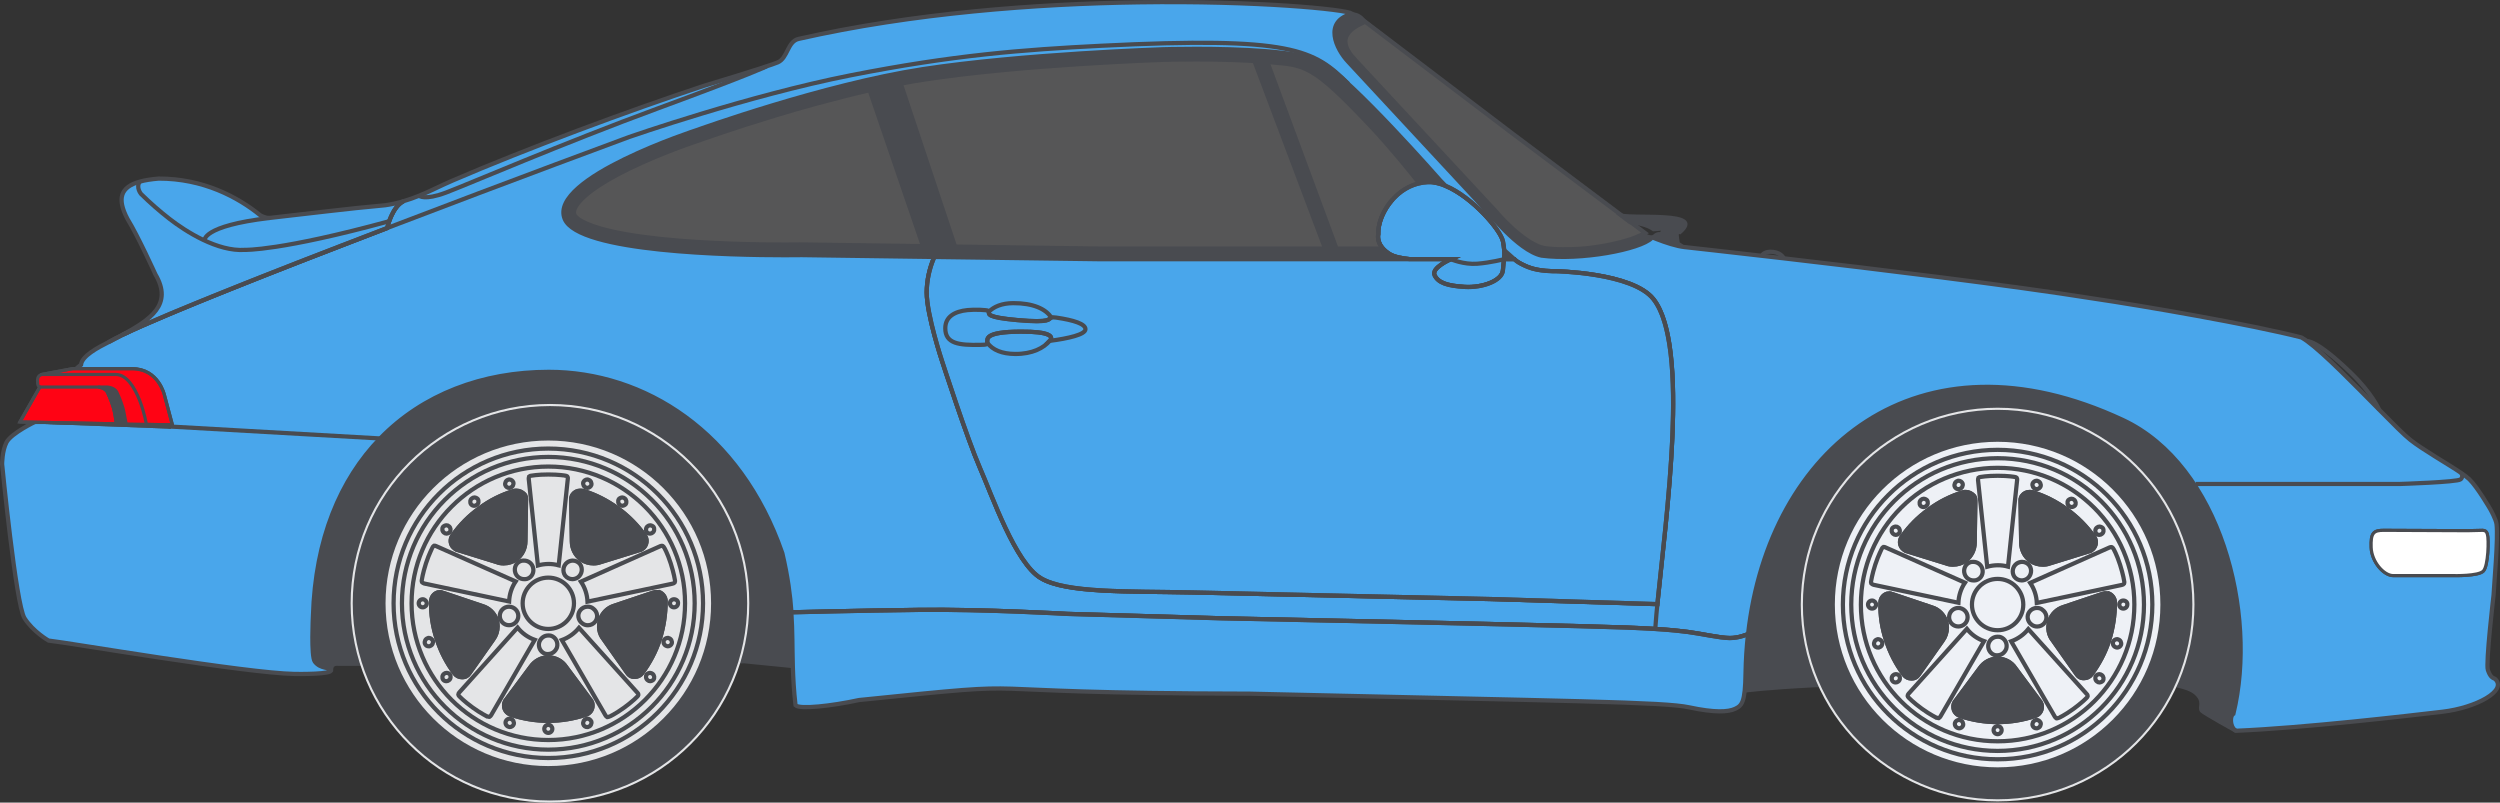 <?xml version="1.0" encoding="utf-8"?>
<!-- Generator: Adobe Illustrator 24.3.0, SVG Export Plug-In . SVG Version: 6.00 Build 0)  -->
<svg version="1.1" id="Layer_1" xmlns="http://www.w3.org/2000/svg" xmlns:xlink="http://www.w3.org/1999/xlink" x="0px" y="0px"
	 viewBox="0 0 4724.5 1516.8" style="enable-background:new 0 0 4724.5 1516.8;" xml:space="preserve">
<rect x="0" y="0" width="4724.5" height="1516.8" fill="#333333" stroke="none"/>
<style type="text/css">
	.st0{opacity:0.2;fill:#E4E5E7;}
	.st1{fill:#494B50;stroke:#494B50;stroke-width:4;stroke-miterlimit:10;}
	.st2{fill:#49A6EB;stroke:#494B50;stroke-width:8;stroke-miterlimit:10;}
	.st3{fill:#FF0314;stroke:#494B50;stroke-width:8;stroke-miterlimit:10;}
	.st4{fill:none;stroke:#494B50;stroke-width:8;stroke-miterlimit:10;}
	.st5{fill:#494B50;stroke:#E4E5E7;stroke-width:4;stroke-miterlimit:10;}
	.st6{fill:#E4E5E7;stroke:#494B50;stroke-width:8;stroke-miterlimit:10;}
	.st7{fill:#EEF1F6;stroke:#494B50;stroke-width:8;stroke-miterlimit:10;}
	.st8{fill:#FFFFFF;stroke:#494B50;stroke-width:4;stroke-miterlimit:10;}
	.st9{fill:#FF0314;stroke:#494B50;stroke-width:6;stroke-miterlimit:10;}
	.st10{fill:#494B50;stroke:#494B50;stroke-width:6;stroke-miterlimit:10;}
	.st11{fill:none;stroke:#494B50;stroke-width:2;stroke-miterlimit:10;}
	.st12{fill:none;stroke:#494B50;stroke-width:6;stroke-linejoin:round;stroke-miterlimit:10;}
</style>
<g id="Layer_2_1_">
	<g id="Color">
		<g id="Body">
			<path id="Glass" class="st0" d="M4715.2,1283c-5.3-2.1-9.2-4.2-13.6-16.7s10.7-141.4,10.7-141.4c1-20.5,8.9-106.5,5.7-134.1
				c-1-9.4-11.7-28.2-11.7-28.2s-24-41.5-39.7-56.9c-15.7-15.4-83.5-51.6-111.7-74.6c-30.2-23.1-163.2-170.5-205.8-193.3
				c-95.4-24.4-297.2-59.4-395-73.8c-244.9-39.2-747-94.3-771.1-97c-1.6-1.5-18-3.4-32.3-8c-14.8-4.7-27.4-11.9-28.4-10.5
				c-2.2-0.9-4.4-1.9-6.3-2.7l-0.4,0.4v0.2l-0.2-0.1l-8.4-4.6l-26.1-20.1c-0.4,0-23.4-17.3-22.1-16.9L2572.7,31.6l-0.2-0.1l-1-0.8
				c-8.7-6.3-15.4-4.9-15.4-4.9c-14.9-8.4-181.6-24.6-404.6-21.3c-192.2,2.8-426.5,20.1-642.4,69.1c-21.3,4.8-20.5,36.2-39.3,44.3
				C1451,126,1330,162.3,1330,162.3c-143.4,47.4-336.6,119.4-475.3,179.2c-41,17.7-73.2,38.2-126.8,46.4
				c-73.2,6.5-146.1,16-218.6,24c-8.1,0.5-17.5-5-17.5-5c-42.2-34.4-108.2-69.6-192-69.4c-65.7,5.4-84.9,27-59,76.2
				c20.1,32.6,52.7,104.6,52.7,104.6c35.9,60.8-14.7,88.7-71.7,119.7c-20,10.9-66.5,30.2-68.9,51.4c-15.5,10.3-81.2,80.5-85.4,107.2
				c0,0-46.3,22-55.4,39.4c-8.3,15.9-8.3,41.2-8.3,41.2s25.9,265.3,42.3,291.1c16.4,25.8,45.4,42.3,45.4,42.3
				c40.5,4.5,373.6,61.6,464.9,63.1c8.9,0.1,72.3,0.9,69-7.4c0-0.1-0.1-0.2-0.1-0.3h0.3c0-14.5,13.9-11.7,13.9-11.7h27.8l9.7-0.1
				l724.7-4.7h5.6l90.9,9c0.6,22.5,1.9,46.6,5.1,74.3c7.9,8,68.1,1.4,120-9.9c391.8-40,133-13,738.8-12
				c614.6,14.3,782,15.5,830,25.8c48,10.3,73.5,9.1,86.8,2.8c10-4.6,15.6-9.6,18.2-34.6h0.1c0,0,37.6-5.4,133-10.2h0.7l687.7,1.4
				c0,0,24.2,7.5,30.9,13c18.8,15.9,6.3,28.4,11.8,33.9c4.8,4.7,50,29.9,61.5,36.3c0.8,0.7,1.6,1.3,2.5,1.8
				c127.9-5.3,327.3-28.5,390.5-36C4679.4,1337.5,4739,1305.2,4715.2,1283z M4636.7,1086.8h-114c-17.1,0-39.7-25.4-40.7-52.3
				c-1-27.3,4.4-31.3,22.8-31.3c34.9,0,129.6,0.7,158.7,0.7c29.9,0,33-3.7,36.1,5.7s1.6,59.5-7.3,68.9
				C4683.4,1087.9,4636.7,1086.8,4636.7,1086.8z"/>
			<path id="Outer" class="st1" d="M4715.2,1283c-5.3-2.1-9.2-4.2-13.6-16.7s10.7-141.4,10.7-141.4c1-20.5,8.9-106.5,5.7-134.1
				c-1-9.4-11.7-28.2-11.7-28.2s-24-41.5-39.7-56.9s-83.5-51.6-111.7-74.6c-30.2-23.1-163.2-170.5-205.8-193.3
				c-95.4-24.4-297.2-59.4-395-73.8c-244.9-39.2-747-94.3-771.1-97c-3.2-3-6.7-5.6-10.5-7.8c-1.5-11.3-4.6-21.4,2.7-18.5
				c55-47-97.3-26.1-119.7-37.2l24.1,18c14.4,1.4,33,4.9,44.9,13.6l23.3-1.7c-7.3,2.1-9.6,7.3-9.6,7.3c-8.2-1.4-13.9,5.1-15.9,7.8
				c-2.2-0.9-4.4-1.9-6.3-2.7l-0.4,0.4v0.2l0,0l-0.2-0.1l-8.7-4.8l0,0c-0.1,0-0.1,0-0.2-0.1l-2.3,1.2l-0.3,0.2c0,0-1.7,0.9-2.6,1.3
				c-3.4,1.6-7.3,3.3-11.5,4.9c-1,0.4-1.9,0.7-2.9,1.1c-0.6,0.2-1.2,0.4-1.8,0.7l-1.8,0.6c-1.2,0.4-2.5,0.9-3.8,1.3s-2.6,0.8-4,1.2
				s-2.7,0.8-4.1,1.2l-4.2,1.2c-0.7,0.2-1.4,0.4-2.2,0.6l-4.4,1.2c-4.8,1.2-9.9,2.4-15.1,3.5c-2.9,0.6-5.9,1.2-8.9,1.8
				s-6.1,1.1-9.2,1.7c-4.7,0.8-9.4,1.5-14.2,2.2l-4.8,0.6c-2.2,0.3-4.3,0.5-6.5,0.8s-4.4,0.5-6.6,0.7c-2.9,0.3-5.8,0.5-8.8,0.7
				l-4.8,0.3h-0.7c-9.3,0.6-18.7,0.8-28,0.7c-1.8,0-3.6,0-5.3-0.1c-1.4,0-2.7-0.1-4.1-0.1l-6.7-0.3c-2.2-0.1-4.4-0.3-6.6-0.5
				c-0.8-0.1-1.7-0.2-2.5-0.2c-1.3-0.1-2.6-0.2-3.9-0.4c-1.9-0.2-3.7-0.4-5.6-0.7c-1.1-0.2-2.2-0.5-3.4-0.8
				c-0.4-0.1-0.8-0.2-1.2-0.4c-0.1,0-0.2,0-0.3-0.1c-0.4-0.1-0.8-0.2-1.2-0.4c-0.2-0.1-0.5-0.2-0.7-0.2c-0.4-0.1-0.8-0.3-1.1-0.4
				h-0.1c-0.5-0.2-1.1-0.4-1.6-0.6s-1.1-0.4-1.6-0.6c-0.6-0.2-1.1-0.4-1.6-0.7c-0.3-0.1-0.7-0.3-1-0.4c-2.4-1-4.7-2.2-7-3.5
				c-0.5-0.3-1.1-0.6-1.6-0.9s-1.1-0.6-1.6-0.9s-1-0.6-1.6-0.9c-1.5-0.9-3.1-1.9-4.6-2.9c-0.5-0.3-1-0.7-1.5-1s-1-0.7-1.5-1l-3-2.1
				c-6.4-4.5-12.6-9.5-18.4-14.5c-0.5-0.5-1.1-1-1.7-1.4c-2.3-2-4.5-4-6.6-6c-0.4-0.3-0.8-0.7-1.1-1.1c-6.4-6-11.9-11.6-16.2-16.1
				c-0.3-0.3-0.6-0.6-0.8-0.9c-1.3-1.3-2.4-2.6-3.4-3.7c-0.1-0.2-0.3-0.3-0.4-0.5c-2.3-2.6-3.9-4.3-4.5-5.1l-0.1-0.1
				c-0.1-0.1-0.1-0.1-0.1-0.2c0-0.1,0-0.1-0.1-0.1l0,0l0,0l-266.8-287.2c-2.7-2.8-5.3-5.8-7.7-8.7c-0.6-0.7-1.2-1.5-1.7-2.2
				c-0.3-0.4-0.6-0.8-0.8-1.1c-0.4-0.5-0.7-1-1-1.5c-0.2-0.2-0.3-0.5-0.5-0.7c-0.3-0.5-0.6-1-0.9-1.5c-0.3-0.4-0.5-0.8-0.8-1.2
				c-0.1-0.1-0.2-0.2-0.2-0.4c-0.5-0.8-0.9-1.5-1.3-2.3l-0.6-1.2l-0.6-1.2c-0.1-0.3-0.3-0.6-0.4-0.9c-0.3-0.5-0.5-1.1-0.7-1.7l0,0
				c-0.4-0.9-0.7-1.9-1-2.8l0,0c-2.8-9.1-1.5-18.2,6.6-27l0.6-0.6l0,0l0.6-0.6c0.4-0.5,0.9-0.9,1.4-1.3c0.3-0.2,0.5-0.4,0.7-0.7l0,0
				c0.6-0.6,1.3-1.1,2-1.7c1.1-0.8,2.2-1.7,3.3-2.5c0.8-0.6,1.6-1.1,2.5-1.7l0,0c0.8-0.5,1.7-1.1,2.6-1.6c1.5-0.9,3-1.7,4.7-2.6
				c1-0.5,2-1,3.1-1.5c0.7-0.3,1.4-0.7,2.1-1c0.4-0.2,0.7-0.3,1.1-0.5c0.8-0.4,1.6-0.7,2.4-1.1s1.7-0.7,2.5-1.1
				c0-0.2-1.8-5.7-8.4-10.5c-8.7-6.3-15.4-4.9-15.4-4.9c-14.9-8.4-181.6-24.6-404.6-21.3c-192.2,2.8-426.5,20.1-642.4,69.1
				c-21.3,4.8-20.5,36.2-39.3,44.3S1330,162.3,1330,162.3c-143.4,47.4-336.6,119.4-475.3,179.2c-41,17.7-73.2,38.2-126.8,46.4
				c-73.2,6.5-146.1,16-218.6,24c-8.1,0.5-17.5-5-17.5-5c-42.2-34.4-108.2-69.6-192-69.4c-65.7,5.4-84.9,27-59,76.2
				c20.1,32.6,52.7,104.6,52.7,104.6c35.9,60.8-14.7,88.7-71.7,119.7c-20,10.9-66.5,30.2-68.9,51.4c-15.5,10.3-81.2,80.5-85.4,107.2
				c0,0-46.3,22-55.4,39.4c-8.3,15.9-8.3,41.2-8.3,41.2s25.9,265.3,42.3,291.1s45.4,42.3,45.4,42.3c40.5,4.5,373.6,61.6,464.9,63.1
				c8.9,0.1,72.3,0.9,69-7.4c0-0.1-0.1-0.2-0.1-0.3h0.3c0-14.5,13.9-11.7,13.9-11.7h27.8l9.7-0.1l724.7-4.7h5.6l90.9,9
				c0.6,22.5,1.9,46.6,5.1,74.3c7.9,8,68.1,1.4,120-9.9c391.8-40,133-13,738.8-12c614.6,14.3,782,15.5,830,25.8s73.5,9.1,86.8,2.8
				c10-4.6,15.6-9.6,18.2-34.6h0.1c0,0,37.6-5.4,133-10.2h0.7l687.7,1.4c0,0,24.2,7.5,30.9,13c18.8,15.9,6.3,28.4,11.8,33.9
				c4.8,4.7,50,29.9,61.5,36.3c0.8,0.7,1.6,1.3,2.5,1.8c127.9-5.3,327.3-28.5,390.5-36C4679.4,1337.5,4739,1305.2,4715.2,1283z
				 M1515.5,460h-0.8c-0.1,0-12.1,0.2-31.9,0.2c-49.6,0-145.8-1.4-232.9-10.5c-47.9-5-86.5-11.7-114.8-19.9
				c-41.5-12-47.2-23.3-47.7-24.6c-0.9-2.3-1.6-5.5,1.1-11.2c3.8-8.2,14.7-22.1,44.4-41.7c20.9-13.7,48.1-28.2,80.7-42.8
				c56.3-25.4,109.7-42.8,110.2-42.9l0.3-0.1l0.3-0.1c0.6-0.2,60.1-21.6,141.7-46.3c48.6-14.7,111.7-32.5,176-47.2l99.3,290.2
				L1515.5,460z M2080.4,467.8l-274.1-3.8l-101.4-304.4c14.2-2.7,28.2-5.1,41.9-7.2c184.3-28.4,448.6-37.2,451.3-37.3
				c0.3,0,26.1-0.8,62.2-0.8c29.1,0,69.6,0.6,108.9,2.9l132.1,350.6L2080.4,467.8z M2680,346.9c-15.3,4-29.3,11.8-40.8,22.6
				c-2.5,2.4-5,4.8-7.3,7.4c-17.9,20-28,45.4-27.2,65.9c0,0-3.1,11.9,7,24.9v0.1h-84.6l-129-348.4c67.4,6.2,78.8,2,189.8,119.6
				C2625.2,278.4,2664.2,326.8,2680,346.9z M4636.7,1086.8h-114c-17.1,0-39.7-25.4-40.7-52.3c-1-27.3,4.4-31.3,22.8-31.3
				c34.9,0,129.6,0.7,158.7,0.7c29.9,0,33-3.7,36.1,5.7s1.6,59.5-7.3,68.9S4636.7,1086.8,4636.7,1086.8L4636.7,1086.8z"/>
			<g id="Paint">
				<path id="Mirror" class="st2" d="M2842.4,489.8L2842.4,489.8c-0.6,6.5-1.6,12.9-2.2,21.1c-1.6,19.6-38.4,33.3-72,31.3
					s-50.1-7.8-57.1-21.9s30.5-30.5,30.5-30.5h-76.9c-15.5-1.5-29.7-4.3-38.1-9.4c-5.6-3.3-10.7-7.6-14.8-12.6
					c-10.2-13-7.1-25-7.1-25c-0.8-20.5,9.3-45.9,27.2-65.9c2.3-2.6,4.8-5,7.3-7.4c11.5-10.8,25.5-18.6,40.8-22.6
					c0.2,0,0.3-0.1,0.5-0.1c5.9-1.5,12-2.4,18.1-2.6c10.5-0.4,21.8,2.3,33.3,7.1c0.1,0,0.2,0.1,0.3,0.1
					c50.5,21.3,103.9,83.3,108.1,104.7c1.1,5.4,1.9,10.9,2.3,16.4v0.1C2843,478.4,2842.9,484.1,2842.4,489.8z"/>
				<path id="Body-2" class="st2" d="M4715.2,1283c-5.3-2.1-9.2-4.2-13.6-16.7s10.7-141.4,10.7-141.4c1-20.5,8.9-106.5,5.7-134.1
					c-1-9.4-11.7-28.2-11.7-28.2s-24-41.5-39.7-56.9c-4.7-4.2-9.8-8.1-15.1-11.6c-13.1-9-31.7-20.1-49.7-31.4s-35.6-22.5-46.9-31.6
					c-10.3-7.9-32.4-30.1-58.8-56.9c-22.9-23.1-48.9-49.7-73.2-73.4s-47-44.5-63.1-56.2c-3.4-2.5-7-4.8-10.7-6.9
					c-95.4-24.4-297.2-59.4-395-73.8c-153.7-24.6-408.6-55.5-583.2-75.7c-103.6-12-178.9-20.3-187.9-21.3
					c-14.5-1.6-35.2-8.4-51.9-14.9c-3.1-1.2-6-2.4-8.7-3.5s-1,1.3-1,1.3c-21.6,21.7-134.9,43-208.1,33.3
					c-22.9-4.8-49.5-27.5-67.9-45.7l-0.1-0.1c-13.4-13.3-22.5-24.3-22.5-24.3L2548,117c-22.7-23.8-48.7-77.1,8.1-91.1l0,0
					c-13.9-8.4-180.6-24.8-404.4-21.5c-192.2,2.8-426.5,20.1-642.4,69.1c-21.3,4.8-20.5,36.2-39.3,44.3s-139.8,44.4-139.8,44.4
					c-143.4,47.4-336.6,119.4-475.3,179.2c-21.9,9.4-41.2,19.7-62.7,28.4c-9.8,4-19.8,7.5-29.9,10.5c-20,10.2-29,43.7-30.6,50.6
					C527.2,509.1,313.7,593.1,231,633c-3,1.6-6,3.3-9,4.9c-4.4,2.4-10.1,5.2-16.3,8.4c-22,11.1-50.7,26.5-52.6,43
					c-2.6,1.7-6.6,5.2-11.6,9.8c-24.3,22.9-70.3,75.2-73.8,97.4c0,0-46.3,22-55.4,39.4C4,851.8,4,877.1,4,877.1
					s25.9,265.3,42.3,291.1s45.4,42.3,45.4,42.3c40.5,4.5,373.6,61.6,464.9,63.1c8.9,0.1,72.3,0.9,69-7.4
					c-2.1-5.7-19.7-1.4-30.7-15.9c-7.5-9.9-3.5-86.1-3.5-86.1c4.3-145.8,51.9-258.3,127.1-335.7c80.7-83.1,193.4-125.8,318.6-125.8
					c179,0,361.6,112.1,441.4,342.8c10.4,44.4,15,79.7,17.2,111.6c9.8-0.2,125.8-3.2,241.1-4.6c120.5-1.5,280.7,7.6,280.7,7.6
					l291.4,8.3l371.5,7.8c0,0,329.7,7.1,394.7,9.7c21.7,0.9,38.9,1.7,53.1,2.6c28.4,1.8,45,3.6,61.7,5.7c25,3.2,60.5,11.5,79.3,11.5
					c15.8,0,30.1-5.7,34.3-7.5c39.5-352.5,321.6-584.8,708-404.7c184.2,85.9,255.5,364.8,209.2,555.4c-6.4,3.2-6.8,23,2.8,30.8
					c0.6,0.5,1.2,0.9,1.9,1.3c127.9-5.3,327.3-28.5,390.5-36C4679.4,1337.5,4739,1305.2,4715.2,1283z M3132.1,1141.7l-314.4-9.6
					c0,0-442.4-9.9-565-12.5s-237.9,1.6-285.9-27.1S1875,937,1851.5,883.3s-71-200.3-71-200.3s-29.2-87.6-29.2-130.4
					c0.2-23.1,5.1-45.9,14.5-67l-250.6-3.5c0,0-12.1,0.2-32.3,0.2c-98.5,0-390.1-5.4-415.8-68.7c-31.1-76.8,250-167.9,250-167.9
					s238.7-86.1,426.5-115s453.9-37.6,453.9-37.6s26-0.8,62.9-0.8c75.8,0,197.6,3.5,236,25.1c57.3,31.9,225.6,223.7,225.6,223.7
					l9.9,10.2c0.1,0,0.2,0.1,0.3,0.1c50.5,21.3,103.9,83.3,108.1,104.7c1.1,5.4,1.9,10.9,2.3,16.4v0.1l19.3,17.2
					c0,0,4.7,6.3,25.8,14.9s51,7.8,51,7.8s146.2,2.3,186,52.8C3194.1,653.6,3148.1,979.4,3132.1,1141.7L3132.1,1141.7z
					 M4636.7,1086.8h-114c-17.1,0-39.7-25.4-40.7-52.3c-1-27.3,4.4-31.3,22.8-31.3c34.9,0,129.6,0.7,158.7,0.7
					c29.9,0,33-3.7,36.1,5.7s1.6,59.5-7.3,68.9S4636.7,1086.8,4636.7,1086.8L4636.7,1086.8z"/>
				<path id="Wing" class="st2" d="M762.2,380.4c-20,10.2-29,43.7-30.6,50.6c-204.5,78.2-418,162.2-500.7,202.1
					c53.1-29.1,96.7-57.2,62.7-114.8c0,0-32.6-72-52.7-104.6c-20.4-38.7-12.9-60.3,23.2-70.4l0,0c9.8-2.8,21.7-4.6,35.8-5.8
					c83.8-0.2,149.8,35,192,69.4c0,0,9.4,5.5,17.5,5c72.5-8,145.4-17.5,218.6-24C739.5,386.2,751,383.7,762.2,380.4z"/>
				<path id="Door" class="st2" d="M3124.7,565.3c-39.8-50.5-186-52.8-186-52.8s-29.9,0.8-51-7.8s-25.8-14.9-25.8-14.9h-19.5
					c-0.6,6.5-1.6,12.9-2.2,21.1c-1.6,19.6-38.4,33.3-72,31.3s-50.1-7.8-57.1-21.9s30.5-30.5,30.5-30.5h-76.9
					c-15.5-1.5-29.7-4.3-38.1-9.4c-5.6-3.3-10.7-7.6-14.8-12.6c-10.2-13-7.1-25-7.1-25c-0.8-20.5,9.3-45.9,27.2-65.9
					c-18.1,19.9-28.2,45.5-27.4,66c0,0-3.1,11.9,7,24.9l0.1,0.1c4.1,5.1,9.1,9.3,14.8,12.6c8.4,5.1,22.6,7.9,38.1,9.4h-584.3
					l-314.4-4.3c-9.4,21.1-14.3,43.9-14.5,67c0,42.8,29.2,130.4,29.2,130.4s47.5,146.6,71,200.3s67.3,180.5,115.3,209.2
					s163.3,24.5,285.9,27.1s565,12.5,565,12.5l314.4,9.6C3148.1,979.4,3194.1,653.6,3124.7,565.3z"/>
				<path id="Skirt" class="st2" d="M3303.4,1198.3c-2.7,24.2-4.3,49.1-4.7,74.3c-0.8,54-6.4,60.7-19.7,66.9s-38.8,7.5-86.8-2.8
					s-215.4-11.5-830-25.8c-605.8-1-347-28-738.8,12c-51.9,11.3-112.1,17.9-120,9.9c-3.2-27.6-4.4-51.6-5.1-74.2
					c-1-34.8-0.4-66-2.8-101.5c9.8-0.2,125.8-3.2,241.1-4.6c120.5-1.5,280.7,7.6,280.7,7.6l291.4,8.3l371.5,7.8
					c0,0,329.7,7.1,394.7,9.7c21.7,0.9,38.9,1.7,53.1,2.6c28.4,1.8,45,3.6,61.7,5.7c25,3.2,60.5,11.5,79.3,11.5
					C3284.9,1205.8,3299.2,1200.1,3303.4,1198.3z"/>
			</g>
			<path id="Taillight" class="st3" d="M318.6,806L89,797.4H65.9c1.1-0.5,1.7-0.8,1.7-0.8c0-0.2,0.1-0.5,0.1-0.8s0.1-0.3,0.1-0.5
				c0.1-0.5,0.3-1.1,0.4-1.7c0.1-0.2,0.1-0.5,0.2-0.7l0.3-0.9c0.1-0.3,0.2-0.7,0.3-1c0.1-0.3,0.2-0.5,0.3-0.8
				c0.1-0.3,0.2-0.6,0.4-0.9c0.1-0.4,0.3-0.8,0.5-1.2c4.3-10.1,13.3-23.3,23.8-36.8c0.5-0.7,1.1-1.4,1.7-2.1c2.7-3.3,5.4-6.7,8.2-10
				c0.4-0.5,0.8-1,1.3-1.5l0.2-0.2c1-1.2,2-2.3,3-3.5c1.6-1.9,3.2-3.7,4.9-5.6c0.4-0.4,0.7-0.8,1.1-1.2c1.5-1.7,3-3.3,4.4-4.9
				c0.5-0.5,1-1.1,1.5-1.6c0.6-0.7,1.3-1.4,1.9-2c0.3-0.4,0.7-0.7,1-1.1s0.5-0.5,0.7-0.8l0.9-0.9c5.5-5.8,10.6-11,15.2-15.3
				c0.3-0.3,0.6-0.6,1-0.9l0,0l64.2,0.6c18.1,0.5,34.5,1.2,40.9,2.1c10.9,1.8,21.5,5.2,31.3,10.2c31.7,22.5,30.1,48.2,34.4,60.3
				C315.9,785.3,318.6,806,318.6,806z"/>
			<g id="Stroke">
				<path id="Taillight-2" class="st4" d="M67.8,796.6l250.8,9.4c0,0-2.7-20.7-7-32.9s-2.7-37.8-34.4-60.3
					c-9.8-5-20.4-8.4-31.3-10.2c-16.8-2.3-104.6-3.4-104.6-3.4"/>
				<line id="Rear_Bumper_Line" class="st4" x1="718.4" y1="828.6" x2="318.6" y2="805.9"/>
				<path id="Skirt-2" class="st4" d="M3304.6,1197.7c0,0-16.7,8.1-35.5,8.1s-54.3-8.3-79.3-11.5s-49.8-5.7-114.8-8.3
					s-394.7-9.7-394.7-9.7l-371.5-7.8l-291.4-8.3c0,0-160.2-9.1-280.7-7.6s-241.8,4.6-241.8,4.6"/>
				<path id="Door_Front" class="st4" d="M2842.4,489.8h19.5c0,0,4.7,6.3,25.8,14.9c21.1,8.6,51,7.8,51,7.8s146.2,2.3,186,52.8
					c77,98,11.9,488.6,3.4,623.4"/>
				<path id="Door-2" class="st4" d="M1765.9,485.4c0,0-14.6,29.4-14.6,67.2c0,42.8,29.2,130.4,29.2,130.4s47.5,146.6,71,200.3
					s67.3,180.5,115.3,209.2s163.3,24.5,285.9,27.1s565,12.5,565,12.5l315.7,9.6"/>
				<path id="Front_Bumper_Line" class="st4" d="M4149.4,914.6h385.9c0,0,108.7-3.4,114.8-8.7s1.1-12.2,1.1-12.2"/>
				<path id="Bumper_LIght" class="st4" d="M4504.8,1003.2c34.9,0,129.6,0.7,158.7,0.7c29.9,0,33-3.7,36.1,5.7s1.6,59.5-7.3,68.9
					s-55.6,8.3-55.6,8.3h-114c-17.1,0-39.7-25.4-40.7-52.3C4481,1007.2,4486.4,1003.2,4504.8,1003.2z"/>
				<path id="_2" class="st4" d="M2842.4,489.8c-0.6,6.5-1.6,12.9-2.2,21.1c-1.6,19.6-38.4,33.3-72,31.3s-50.1-7.8-57.1-21.9
					s30.5-30.5,30.5-30.5h-76.9c-15.5-1.5-29.7-4.3-38.1-9.4c-5.6-3.3-10.7-7.6-14.8-12.6c-10.2-13-7.1-25-7.1-25
					c-1.4-34.8,28.8-84.2,75.8-96c5.9-1.5,12-2.4,18.1-2.6c10.6-0.4,22,2.4,33.6,7.2c50.5,21.3,103.9,83.3,108.1,104.7
					c1.1,5.4,1.9,10.9,2.3,16.4C2843,478.3,2842.9,484.1,2842.4,489.8z"/>
				<path id="_1" class="st4" d="M2741.6,489.8c0,0,24.7,10.6,50.1,8.6s50.8-8.6,50.8-8.6"/>
				<path id="Wing_Crease" class="st4" d="M762.4,380.3c-22.5,11.2-31.1,51.9-31.1,51.9"/>
				<path id="Wing_Lower" class="st4" d="M205,646.7c102.7-62.2,983.9-387.8,983.9-387.8s224.6-78.3,418.7-116.6s325-48.4,473-55.8
					c361.9-18,402.1,7.3,467.6,71.9"/>
				<path id="Handle_3" class="st4" d="M1985.8,641.5L1985.8,641.5c-0.6,0.9-1.3,1.8-2.1,2.7l0,0c-11.1,13.1-32.3,25-65.6,24.7
					c-24.4-0.2-42.3-7.4-52.3-21.2c0.2-7-6.2-20.5,62.3-21C1986.2,626.3,1988.3,636.5,1985.8,641.5z"/>
				<path id="Handle_2" class="st4" d="M1986.7,600c-6,2.1,1.9,10.8-64.5,4.8c-57.9-5.2-53.2-11.2-53.7-15.5
					c9.5-9.7,24.7-16.3,46.2-16.4C1952,572.7,1976.3,583.7,1986.7,600z"/>
				<path id="Handle_1" class="st4" d="M2051.3,622.1c0,10.2-32.6,17.5-67.6,22.1l0,0c0.8-0.8,1.5-1.7,2.1-2.7l0,0
					c2.5-5,0.4-15.2-57.7-14.8c-68.6,0.5-62.2,13.9-62.3,21c0,0.6-0.1,1.1-0.2,1.7c-0.8,2.4-7.7,2.2-12.8,2.3
					c-40.3,0.8-66.4-1.9-66.4-31.4c0-21.6,17.5-31.8,42-34.3c13.5-1.4,37.1-0.4,39.2,1.3c0.7,0.5,1.1,1.3,1.1,2.1
					c0.4,4.3-4.3,10.2,53.7,15.5c66.4,6,58.5-2.7,64.5-4.8c1.6-0.6,4.1-0.6,9.3,0.1C2029.5,605.1,2051.3,612.2,2051.3,622.1z"/>
				<path id="Wing_2" class="st4" d="M264.1,343.3c-7.8,11.1,2.5,23.3,2.5,23.3c17,16.7,34.9,32.4,53.7,47
					c30.7,23.8,90.9,62.3,142.6,58.6c0,0,66.5,2.2,272.5-54.1"/>
				<path id="Wing_1" class="st4" d="M509.4,411.9c-128.6,15.2-122.8,42.6-122.8,42.6"/>
				<path id="Front_Well_2" class="st4" d="M4225.4,1380.9c0,0-58.7-32.4-64.2-37.8s7-18-11.8-33.9c-7.4-6.2-19.4-10.8-35.8-14.1
					l-683.4-0.3c-95.4,4.8-133,10.2-133,10.2"/>
				<path id="Rear_Well_2" class="st4" d="M625.6,1266.1c0-14.5,13.9-11.7,13.9-11.7h27.8l740-4.8l91.5,9.1"/>
				<path id="Rear_Windshield" class="st4" d="M1448.4,125.6c0,0-24.9,12.9-204.5,79S884.7,348.1,843.2,363.8s-51.1,6.1-51.1,6.1"/>
				<path id="Squirter" class="st4" d="M3370.9,488.3c0,0-3.6-10.1-19.8-12.2s-20.9,6.1-20.9,6.1"/>
				<path id="Headlight" class="st4" d="M4496.1,774.3c0,0-12.8-30.5-53.3-69.6c-66.1-64-83.1-60-83.1-60"/>
				<path id="Windshield" class="st4" d="M3108.9,440.3l-2.1,1.2c-0.1,0-0.1-0.1-0.2-0.1c-0.7,0.4-1.5,0.8-2.3,1.2
					c-0.1,0.1-0.2,0.1-0.3,0.2c-0.9,0.4-1.7,0.9-2.6,1.3c-3.4,1.6-7.3,3.3-11.5,4.9c-1,0.4-1.9,0.7-2.9,1.1
					c-0.6,0.2-1.2,0.4-1.8,0.7l-1.8,0.6c-1.2,0.4-2.5,0.9-3.8,1.3s-2.6,0.8-4,1.2s-2.7,0.8-4.1,1.2l-4.2,1.2
					c-0.7,0.2-1.4,0.4-2.2,0.6l-4.4,1.2c-4.8,1.2-9.9,2.4-15.1,3.5c-2.9,0.6-5.9,1.2-8.9,1.8s-6.1,1.1-9.2,1.7
					c-4.7,0.8-9.4,1.5-14.2,2.2l-4.8,0.6c-2.2,0.3-4.3,0.5-6.5,0.8s-4.4,0.5-6.6,0.7c-2.9,0.3-5.8,0.5-8.8,0.7l-4.8,0.3h-0.7
					c-9.3,0.6-18.7,0.8-28,0.7c-1.8,0-3.6,0-5.3-0.1c-1.4,0-2.7-0.1-4.1-0.1l-6.7-0.3c-2.2-0.1-4.4-0.3-6.6-0.5
					c-0.8-0.1-1.7-0.2-2.5-0.2c-1.3-0.1-2.6-0.2-3.9-0.4c-1.9-0.2-3.7-0.4-5.6-0.7c-1.1-0.2-2.2-0.5-3.4-0.8
					c-0.4-0.1-0.8-0.2-1.2-0.4c-0.1,0-0.2,0-0.3-0.1c-0.4-0.1-0.8-0.2-1.2-0.4c-0.2-0.1-0.5-0.2-0.7-0.2c-0.4-0.1-0.8-0.3-1.1-0.4
					h-0.1c-0.5-0.2-1.1-0.4-1.6-0.6s-1.1-0.4-1.6-0.6c-0.6-0.2-1.1-0.4-1.6-0.7c-0.3-0.1-0.7-0.3-1-0.4c-2.4-1-4.7-2.2-7-3.5
					c-0.5-0.3-1.1-0.6-1.6-0.9s-1.1-0.6-1.6-0.9s-1-0.6-1.6-0.9c-1.5-0.9-3.1-1.9-4.6-2.9c-0.5-0.3-1-0.7-1.5-1s-1-0.7-1.5-1l-3-2.1
					c-6.4-4.5-12.6-9.5-18.4-14.5c-0.5-0.5-1.1-1-1.7-1.4c-2.3-2-4.5-4-6.6-6c-0.4-0.3-0.8-0.7-1.1-1.1c-6.4-6-11.9-11.6-16.2-16.1
					c-0.3-0.3-0.6-0.6-0.8-0.9c-1.3-1.3-2.4-2.6-3.4-3.7c-0.1-0.2-0.3-0.3-0.4-0.5c-2.3-2.6-3.9-4.3-4.5-5.1l-0.1-0.1
					c-0.1-0.1-0.1-0.1-0.1-0.2c0-0.1,0-0.1-0.1-0.1l0,0l0,0L2562,114.1c-2.7-2.8-5.3-5.8-7.7-8.7c-0.6-0.7-1.2-1.5-1.7-2.2
					c-0.3-0.4-0.6-0.8-0.8-1.1c-0.4-0.5-0.7-1-1-1.5c-0.2-0.2-0.3-0.5-0.5-0.7c-0.3-0.5-0.6-1-0.9-1.5c-0.3-0.4-0.5-0.8-0.8-1.2
					c-0.1-0.1-0.2-0.2-0.2-0.4c-0.5-0.8-0.9-1.5-1.3-2.3l-0.6-1.2l-0.6-1.2c-0.1-0.3-0.3-0.6-0.4-0.9c-0.3-0.5-0.5-1.1-0.7-1.7l0,0
					c-0.4-0.9-0.7-1.9-1-2.8l0,0c-2.8-9.1-1.5-18.2,6.6-27l0.6-0.6l0,0l0.6-0.6c0.4-0.5,0.9-0.9,1.4-1.3c0.3-0.2,0.5-0.4,0.7-0.7
					l0,0c0.6-0.6,1.3-1.1,2-1.7c1.1-0.8,2.2-1.7,3.3-2.5c0.8-0.6,1.6-1.1,2.5-1.7l0,0c0.8-0.5,1.7-1.1,2.6-1.6
					c1.5-0.9,3-1.7,4.7-2.6c1-0.5,2-1,3.1-1.5c0.7-0.3,1.4-0.7,2.1-1c0.4-0.2,0.7-0.3,1.1-0.5c0.8-0.4,1.6-0.7,2.4-1.1
					s1.7-0.7,2.5-1.1c-1-0.8-2.1-1.6-3.2-2.2c0.1,0,0.2-0.1,0.3-0.1l279.1,211.9L3108.9,440.3z"/>
			</g>
		</g>
		<g id="Back_Wheel">
			<circle id="Tire" class="st5" cx="1039.3" cy="1140.1" r="374.7"/>
			<path id="Rim" class="st6" d="M1036.2,828.5c-172.1,0-311.6,139.5-311.6,311.6s139.5,311.6,311.6,311.6s311.6-139.5,311.6-311.6
				S1208.3,828.5,1036.2,828.5z M932.1,1208.5l-44.5,63.2l-1.8,2.3c-0.7,1.2-1.7,2.2-2.9,2.9c-1.3,1.1-2.9,1.9-4.6,2.3
				c-1.7,0.5-3.5,0.7-5.3,0.6c-5.5,0-10.7-2.6-14-7c-14.6-19.4-25.9-41.2-33.3-64.3c-7.9-23.1-11.6-47.5-11-71.9
				c0-7.7,4.9-14.6,12.3-17c1.8,0,3.5-0.6,5.3-0.6c1.4,0.1,2.8,0.5,4.1,1.2l2.3,0.6l73.1,24.6c12.7,3.7,22.8,13.6,26.8,26.2
				c1.2,3.9,1.8,7.9,1.8,11.9C940.4,1192.5,937.5,1201.3,932.1,1208.5z M945.1,1064.1c-2.2-0.4-4.4-1-6.5-1.9l-73.7-22.8l-2.3-0.6
				c-1.2-0.5-2.3-1.7-3.5-2.3c-1.8-1.2-2.9-2.9-4.1-4.1c-4.4-6.1-4.4-14.3,0-20.4c13.9-19.9,31.1-37.3,50.9-51.4
				c19.6-14.6,41.5-25.6,64.9-32.7c1.7-0.5,3.5-0.7,5.3-0.6c5.8,0,11.1,2.9,15.2,7c1.1,1.3,1.9,2.9,2.3,4.6c0,1.2,0.6,3,0.5,4v2.9
				l-1.2,77.2c0,13.4-6.3,26-17,34c-7,5-15.3,7.6-23.9,7.6C949.7,1064.7,947.4,1064.5,945.1,1064.1z M1107.5,1350.5
				c-46.3,15.6-96.3,15.6-142.6,0c-7.7-3-12.3-9.4-12.3-17c-0.1-1.8,0.1-3.6,0.6-5.3c0.5-1.4,1.1-2.8,1.8-4.1l1.8-2.3l46.1-62
				c7.5-10.5,19.3-17.5,33.3-17.5c6.7,0,13.4,1.7,19.3,4.9c5.6,3,10.5,7.4,14,12.7l46.1,62l1.8,2.3c0.6,1.2,1.2,2.9,1.8,4.1
				c0.5,1.7,0.7,3.4,0.6,5.2C1119.9,1341.3,1114.9,1348.2,1107.5,1350.5z M1097.7,1057c-5.4-3.9-9.8-9.1-12.7-15.2
				c-2.8-5.8-4.3-12.2-4.3-18.7l-1.2-77.2V943c-0.1-1.4,0.1-2.8,0.6-4.1c0.4-1.7,1.2-3.3,2.3-4.6c3.3-4.4,8.5-7,14-7
				c2.1,0,4.3,0.2,6.4,0.6c22.9,6.9,44.5,18.1,64.9,32.7c19.6,14.3,36.8,31.6,50.9,51.4c4.4,6.1,4.4,14.3,0.1,20.5
				c-1.1,1.7-2.4,3-4.1,4.1c-1,0.9-2.2,1.7-3.5,2.3l-2.3,0.6l-73.7,22.8c-4.3,1.6-8.9,2.4-13.5,2.3
				C1113,1064.7,1104.6,1062,1097.7,1057L1097.7,1057z M1246.9,1207.9c-7.6,23.9-19.3,45-33.3,64.3c-3.3,4.4-8.5,7-14,7
				c-1.8,0.1-3.6-0.1-5.3-0.6c-1.6-0.5-3.2-1.3-4.6-2.3c-1.2-0.6-1.8-1.8-2.9-2.9l-1.8-2.3l-44.5-63.2c-8.2-10-10.5-23.9-6.4-36.8
				c4-12.7,14-22.6,26.8-26.4l73.1-24.6l2.3-0.6c1.3-0.5,2.7-0.7,4.1-0.6c2.3,0,4.1,0.6,5.3,0c6.8,2.5,12.2,9.4,12.2,17.1
				C1257.9,1160.4,1254.2,1184.7,1246.9,1207.9L1246.9,1207.9z"/>
			<g id="Stroke-2">
				<circle id="Inner_1" class="st4" cx="1036.2" cy="1140.1" r="292.4"/>
				<path id="Inner_2" class="st4" d="M1036.2,863.5c152.6,0,276.6,124,276.6,276.6s-124,276.6-276.6,276.6s-276.6-124-276.6-276.6
					S883.6,863.5,1036.2,863.5"/>
				<circle id="Inner_3" class="st4" cx="1036.2" cy="1140.1" r="258.4"/>
				<path id="Spokes" class="st4" d="M1206.4,1313.2c-0.3,1.2-0.9,2.2-1.8,3c-0.1,0.1-2.2,2.3-6.4,6.1c-6,5.3-12.2,10.3-18.7,15
					c-16.4,11.9-27.9,17.1-28,17.1h-0.2c-0.9,0.4-1.9,0.7-2.9,0.8h-1c-1.3-0.8-2.3-1.9-3.1-3.2l-82.5-142.4
					c12.7-4.6,23.9-12.6,32.4-23.1l110.2,122.4l0.1,0.1C1204.7,1308.9,1206.4,1310.8,1206.4,1313.2z M1275.6,1096.9
					c0-0.2-1.9-12.9-8-32.1s-12.4-30-12.5-30.1l-0.1-0.1l-0.1-0.1c-0.5-1-1.3-1.9-2.3-2.6c-0.4-0.1-0.7-0.2-1.1-0.4
					c0-0.1,0-0.1-0.1-0.1c-1.2,0-2.5,0.3-3.6,0.8h-0.1l-149.9,66.9c7.6,11.2,11.9,24.3,12.5,37.9l160.7-34h0.3
					c1.5-0.2,2.8-1.1,3.7-2.3l0.1-0.1l0.1-0.1C1275.6,1099.4,1275.8,1098.1,1275.6,1096.9L1275.6,1096.9z M1072.1,900.3
					c-0.9-0.7-2-1.1-3.1-1.3h-0.2c-0.1-0.1-12.3-2.3-32.6-2.3s-32.4,2.3-32.6,2.3h-0.2c-1.2,0.1-2.3,0.6-3.2,1.3v0.1
					c-0.7,1.2-1.1,2.5-1,3.9v0.7l17.3,163.6c6.4-1.8,13-2.7,19.6-2.8c6.7-0.1,13.3,0.8,19.7,2.6l17.2-163.3v-0.2
					C1073.2,905,1073.5,902.4,1072.1,900.3L1072.1,900.3z M824.1,1032l-0.5-0.2c-0.8-0.4-1.6-0.6-2.5-0.6l-0.3,0.4l-1.2,0.2
					c-0.5,0.1-1.4,1.3-1.9,2.3l-0.1,0.2l-0.1,0.2c0,0.1-6.2,11-12.5,30.1c-6.2,19.3-8,32-8,32.1c-0.1,1.1,0,2.3,0.4,3.4
					c1.2,1.2,2.6,2.1,4.2,2.6l160.5,34c0.6-13.5,4.8-26.7,12.4-37.9L824.1,1032z M978.1,1186l-110,122.4l-0.1,0.1l-0.1,0.1
					c-1,1.1-1.7,2.6-1.8,4.1c0.1,0.5,0.3,1,0.6,1.5c0.3,0.6,0.7,1.1,1.1,1.5c0.1,0.1,8.8,9.3,25.2,21.2s27.9,17,28,17.1h0.2
					c0.9,0.4,1.9,0.6,2.9,0.7h1c1.3-0.8,2.3-1.9,3.1-3.2l82.4-142.3C997.8,1204.7,986.5,1196.6,978.1,1186z"/>
				<path id="Lugs" class="st4" d="M1110.4,1146.5c-5.5,0-10.7,2.6-14,7c-5.9,7.6-4.1,18.7,4.1,24.6c3,2.3,6.7,3.6,10.5,3.5
					c5.5,0,10.7-2.6,14-7c5.9-7.6,4.1-18.7-4.1-24.6C1118.2,1147.6,1114.6,1146.5,1110.4,1146.5z M1082.4,1059.4
					c-3.8,0.1-7.4,1.3-10.5,3.5c-7.6,5.8-9.4,16.6-4.1,24.6c3.3,4.4,8.5,7,14,7c3.8-0.1,7.4-1.3,10.5-3.5c7.6-5.8,9.4-16.6,4.1-24.6
					C1093.1,1062,1087.9,1059.4,1082.4,1059.4z M990.1,1059.4c-1.8-0.1-3.6,0.1-5.3,0.6c-9.4,2.9-14,12.9-11,22.2
					c2.3,7.4,9.2,12.4,17,12.3c1.8,0.1,3.6-0.1,5.3-0.6c9.4-2.9,14-12.9,11-22.2C1004.8,1064.3,997.9,1059.3,990.1,1059.4z
					 M1036.2,1200.9c-7.6,0-14,4.6-17,12.3c-2.9,9.4,2.3,19.3,11,22.2c1.7,0.5,3.5,0.7,5.3,0.6c7.6,0,14-4.6,17-12.3
					c2.9-9.4-2.3-19.3-11-22.2C1039.8,1201,1038,1200.8,1036.2,1200.9z M962,1146.5c-9.7,0-17.5,7.8-17.5,17.5s7.8,17.5,17.5,17.5
					s17.5-7.8,17.5-17.5l0,0C979.5,1154.4,971.6,1146.6,962,1146.5z"/>
				<path id="Holes" class="st4" d="M1257.9,1136c0,24.4-3.7,48.6-11,71.9c-7.6,23.9-19.3,45-33.3,64.3c-3.3,4.4-8.5,7-14,7
					c-1.8,0.1-3.6-0.1-5.3-0.6c-1.6-0.5-3.2-1.3-4.6-2.3c-1.2-0.6-1.8-1.8-2.9-2.9l-1.8-2.3l-44.5-63.2c-8.2-10-10.5-23.9-6.4-36.8
					c4-12.7,14-22.6,26.8-26.4l73.1-24.6l2.3-0.6c1.3-0.5,2.7-0.7,4.1-0.6c2.3,0,4.1,0.6,5.3,0
					C1252.5,1121.4,1257.9,1128.3,1257.9,1136z M1218.6,1012c-14.1-19.8-31.3-37.1-50.9-51.4c-20.4-14.6-42-25.8-64.9-32.7
					c-2.1-0.4-4.3-0.6-6.4-0.6c-5.5,0-10.7,2.6-14,7c-1.1,1.3-1.9,2.9-2.3,4.6c-0.5,1.3-0.7,2.7-0.6,4.1v2.9l1.2,77.2
					c0,6.5,1.5,12.9,4.3,18.7c6.7,14.1,21,23,36.6,22.8c4.6,0.1,9.2-0.7,13.5-2.3l73.7-22.8l2.3-0.6c1.3-0.6,2.5-1.4,3.5-2.3
					c1.7-1.1,3-2.4,4.1-4.1C1223,1026.3,1223,1018.1,1218.6,1012z M993.6,938.9c-0.4-1.7-1.2-3.3-2.3-4.6c-4.1-4.1-9.4-7-15.2-7
					c-1.8-0.1-3.6,0.1-5.3,0.6c-23.4,7.1-45.3,18.1-64.9,32.7c-19.8,14.1-37,31.5-50.9,51.4c-4.4,6.1-4.4,14.3,0,20.4
					c1.2,1.2,2.3,2.9,4.1,4.1c1.2,0.6,2.3,1.8,3.5,2.3l2.3,0.6l73.7,22.8c2.1,0.9,4.3,1.5,6.5,1.9c2.3,0.4,4.6,0.5,6.9,0.5
					c8.6,0,16.9-2.6,23.9-7.6c10.7-8,17-20.6,17-34l1.2-77.2v-2.9C994.2,941.9,993.6,940.1,993.6,938.9L993.6,938.9z M938.6,1171.6
					c-4-12.6-14.1-22.5-26.8-26.2l-73.1-24.6l-2.3-0.6c-1.3-0.7-2.7-1.1-4.1-1.2c-1.8,0-3.5,0.6-5.3,0.6c-7.4,2.4-12.3,9.3-12.3,17
					c-0.6,24.4,3.1,48.8,11,71.9c7.4,23.1,18.7,44.9,33.3,64.3c3.3,4.4,8.5,7,14,7c1.8,0.1,3.6-0.1,5.3-0.6c1.7-0.4,3.3-1.2,4.6-2.3
					c1.2-0.7,2.2-1.7,2.9-2.9l1.8-2.3l44.5-63.2c5.4-7.2,8.3-16,8.3-25C940.4,1179.5,939.8,1175.5,938.6,1171.6L938.6,1171.6z
					 M1119.2,1328.3c-0.6-1.2-1.2-2.9-1.8-4.1l-1.8-2.3l-46.1-62c-3.5-5.3-8.4-9.7-14-12.7c-5.9-3.2-12.6-4.9-19.3-4.9
					c-14,0-25.8,7-33.3,17.5l-46.1,62l-1.8,2.3c-0.7,1.3-1.3,2.7-1.8,4.1c-0.5,1.7-0.7,3.5-0.6,5.3c0,7.6,4.6,14,12.3,17
					c46.3,15.6,96.3,15.6,142.6,0c7.4-2.3,12.4-9.2,12.3-17C1119.9,1331.8,1119.7,1330,1119.2,1328.3L1119.2,1328.3z"/>
				<circle id="Cap" class="st4" cx="1036.2" cy="1140.1" r="48.5"/>
				<path id="Bolts" class="st4" d="M1117.5,916.7c-1.3,3.1-4.2,5.2-7.6,5.3c-0.6,0-1.8-0.6-2.3-0.6c-4.1-1.2-6.4-5.9-5.3-10
					c1.3-3.1,4.2-5.2,7.6-5.3c0.8,0,1.6,0.2,2.3,0.6C1116.3,907.9,1118.6,912.6,1117.5,916.7z M962.5,922c0.6,0,1.8,0,2.3-0.6
					c4.1-1.2,6.4-5.9,5.3-10c-1.3-3.1-4.2-5.2-7.6-5.3c-0.6,0-1.8,0-2.3,0.6c-4.1,1.2-6.4,5.9-5.3,10C956,920,959.1,922.2,962.5,922
					L962.5,922z M1180.6,941.9c-1.3-1.1-2.9-1.7-4.6-1.8c-2.4,0.1-4.7,1.2-6.4,2.9c-2.4,3.6-1.6,8.4,1.8,11c1.2,1.2,2.9,1.8,4.6,1.8
					c2.4-0.1,4.7-1.2,6.4-2.9C1184.8,949.4,1184,944.6,1180.6,941.9z M896.5,940.1c-1.8,0-2.9,0.6-4.6,1.8c-3.5,2.3-4.1,7.6-1.8,11
					c1.5,2,3.9,3,6.4,2.9c1.8,0,2.9-0.6,4.6-1.8c3.5-2.3,4.1-7.6,1.8-11C901.2,941.3,898.9,940.2,896.5,940.1z M1228.6,992.7
					c-1.8,0-2.9,0.6-4.6,1.8c-3.5,2.3-4.1,7.6-1.8,11c1.5,2,3.9,3,6.4,2.9c1.8,0,2.9-0.6,4.6-1.8c3.5-2.3,4.1-7.6,1.8-11
					C1233.3,993.9,1231,992.9,1228.6,992.7z M839.1,1006.6c1.2,1.2,2.9,1.8,4.6,1.8c2.4-0.1,4.7-1.2,6.4-2.9c2.4-3.6,1.6-8.4-1.8-11
					c-1.2-1.2-2.9-1.9-4.6-1.8c-2.4,0.1-4.7,1.2-6.4,2.9C834.9,999.2,835.7,1004,839.1,1006.6z M1273.7,1132.5
					c-4.2,0-7.6,3.4-7.6,7.6c0,4.2,3.4,7.6,7.6,7.6c4.2,0,7.6-3.4,7.6-7.6l0,0C1281.9,1136,1278.2,1132.5,1273.7,1132.5z
					 M806.5,1140.1c-0.1-4.1-3.5-7.5-7.6-7.6c-4.2,0-7.6,3.4-7.6,7.6s3.4,7.6,7.6,7.6C803.1,1147.7,806.5,1144.3,806.5,1140.1
					L806.5,1140.1z M1264.2,1206.1c-0.5-0.6-1.1-0.6-2.3-0.6c-3.4,0.1-6.4,2.1-7.6,5.3c-1.2,4.2,1.1,8.6,5.3,10
					c0.6,0,1.8,0.6,2.3,0.6c3.4-0.1,6.4-2.1,7.6-5.3C1270.6,1211.9,1268.3,1207.2,1264.2,1206.1z M810.5,1205.5
					c-0.6,0-1.8,0-2.3,0.6c-4.1,1.2-6.4,5.9-5.3,10c1,3.3,4.2,5.5,7.6,5.3c0.6,0,1.8,0,2.3-0.6c4.1-1.2,6.4-5.9,5.3-10
					C816.4,1207.9,813.5,1205.5,810.5,1205.5L810.5,1205.5z M1233.2,1273.4c-1.3-1-2.9-1.7-4.6-1.8c-2.4,0.1-4.7,1.2-6.4,2.9
					c-2.4,3.6-1.6,8.4,1.8,11c1.2,1.2,2.9,1.8,4.6,1.8c2.4-0.1,4.7-1.2,6.4-2.9C1237.4,1280.9,1236.6,1276.1,1233.2,1273.4z
					 M843.8,1271.6c-1.8,0-2.9,0.6-4.6,1.8c-3.5,2.3-4.1,7.6-1.8,11c1.5,2,3.9,3,6.4,2.9c1.8,0,2.9-0.6,4.6-1.8
					c3.5-2.3,4.1-7.6,1.8-11C849.1,1272.8,846.2,1271.6,843.8,1271.6L843.8,1271.6z M1109.9,1358.1c-0.6,0-1.8,0-2.3,0.6
					c-4.1,1.2-6.4,5.9-5.3,10c1,3.3,4.2,5.5,7.6,5.3c0.6,0,1.8,0,2.3-0.6c4.1-1.2,6.4-5.9,5.3-10
					C1115.7,1359.9,1112.8,1358.1,1109.9,1358.1L1109.9,1358.1z M965.6,1358.7c-0.7-0.4-1.5-0.6-2.3-0.6c-3.4,0.1-6.4,2.1-7.6,5.3
					c-1.2,4.2,1.1,8.6,5.3,10c0.6,0,1.8,0.6,2.3,0.6c3.4-0.1,6.4-2.1,7.6-5.3C972,1364.6,969.7,1359.9,965.6,1358.7L965.6,1358.7z
					 M1036.2,1369.8c-4.2,0-7.6,3.4-7.6,7.6c0,4.2,3.4,7.6,7.6,7.6c4.2,0,7.6-3.4,7.6-7.6l0,0
					C1043.8,1373.2,1040.4,1369.8,1036.2,1369.8z"/>
			</g>
		</g>
		<g id="Front_Wheel">
			<circle id="Tire-2" class="st5" cx="3775.1" cy="1142.5" r="370"/>
			<path id="Rim-2" class="st7" d="M3775.1,830.9c-172.1,0-311.6,139.5-311.6,311.6s139.5,311.6,311.6,311.6
				s311.6-139.5,311.6-311.6S3947.2,830.9,3775.1,830.9z M3671,1210.9l-44.5,63.2l-1.8,2.3c-0.7,1.2-1.7,2.2-2.9,2.9
				c-1.3,1.1-2.9,1.9-4.6,2.3c-1.7,0.5-3.5,0.7-5.3,0.6c-5.5,0-10.7-2.6-14-7c-14.6-19.4-25.9-41.2-33.3-64.3
				c-7.9-23.1-11.6-47.5-11-71.9c0-7.7,4.9-14.6,12.3-17c1.8,0,3.5-0.6,5.3-0.6c1.4,0.1,2.8,0.5,4.1,1.2l2.3,0.6l73.1,24.6
				c12.7,3.7,22.8,13.6,26.8,26.2c1.2,3.9,1.8,7.9,1.8,11.9C3679.3,1194.9,3676.4,1203.7,3671,1210.9L3671,1210.9z M3684,1066.5
				c-2.2-0.4-4.4-1-6.5-1.9l-73.7-22.8l-2.3-0.6c-1.2-0.5-2.3-1.7-3.5-2.3c-1.8-1.2-2.9-2.9-4.1-4.1c-4.4-6.1-4.4-14.3,0-20.4
				c13.9-19.9,31.1-37.3,50.9-51.4c19.6-14.6,41.5-25.6,64.9-32.7c1.7-0.5,3.5-0.7,5.3-0.6c5.8,0,11.1,2.9,15.2,7
				c1.1,1.3,1.9,2.9,2.3,4.6c0,1.2,0.6,3,0.5,4v2.9l-1.2,77.2c0,13.4-6.3,26-17,34c-7,5-15.3,7.6-23.9,7.6
				C3688.6,1067.1,3686.3,1066.9,3684,1066.5L3684,1066.5z M3846.4,1352.9c-46.3,15.6-96.3,15.6-142.6,0c-7.7-3-12.3-9.4-12.3-17
				c-0.1-1.8,0.1-3.6,0.6-5.3c0.5-1.4,1.1-2.8,1.8-4.1l1.8-2.3l46.1-62c7.5-10.5,19.3-17.5,33.3-17.5c6.7,0,13.4,1.7,19.3,4.9
				c5.6,3,10.5,7.4,14,12.7l46.1,62l1.8,2.3c0.6,1.2,1.2,2.9,1.8,4.1c0.5,1.7,0.7,3.4,0.6,5.2
				C3858.8,1343.7,3853.8,1350.6,3846.4,1352.9L3846.4,1352.9z M3836.6,1059.4c-5.4-3.9-9.8-9.1-12.7-15.2
				c-2.8-5.8-4.3-12.2-4.3-18.7l-1.2-77.2v-2.9c-0.1-1.4,0.1-2.8,0.6-4.1c0.4-1.7,1.2-3.3,2.3-4.6c3.3-4.4,8.5-7,14-7
				c2.1,0,4.3,0.2,6.4,0.6c22.9,6.9,44.5,18.1,64.9,32.7c19.6,14.3,36.8,31.6,50.9,51.4c4.4,6.1,4.4,14.3,0.1,20.5
				c-1.1,1.7-2.4,3-4.1,4.1c-1,0.9-2.2,1.7-3.5,2.3l-2.3,0.6l-73.7,22.8c-4.3,1.6-8.9,2.4-13.5,2.3
				C3851.9,1067.1,3843.5,1064.5,3836.6,1059.4L3836.6,1059.4z M3985.8,1210.3c-7.6,23.9-19.3,45-33.3,64.3c-3.3,4.4-8.5,7-14,7
				c-1.8,0.1-3.6-0.1-5.3-0.6c-1.6-0.5-3.2-1.3-4.6-2.3c-1.2-0.6-1.8-1.8-2.9-2.9l-1.8-2.3l-44.5-63.2c-8.2-10-10.5-23.9-6.4-36.8
				c4-12.7,14-22.6,26.8-26.4l73.1-24.6l2.3-0.6c1.3-0.5,2.7-0.7,4.1-0.6c2.3,0,4.1,0.6,5.3,0c6.8,2.5,12.2,9.4,12.2,17.1
				C3996.8,1162.8,3993.1,1187.1,3985.8,1210.3L3985.8,1210.3z"/>
			<g id="Stroke-3">
				<circle id="Inner_1-2" class="st4" cx="3775.1" cy="1142.5" r="292.4"/>
				<path id="Inner_2-2" class="st4" d="M3775.1,865.9c152.6,0,276.6,124,276.6,276.6s-124,276.6-276.6,276.6
					s-276.6-124-276.6-276.6S3622.5,865.9,3775.1,865.9"/>
				<circle id="Inner_3-2" class="st4" cx="3775.1" cy="1142.5" r="258.4"/>
				<path id="Spokes-2" class="st4" d="M3945.3,1315.6c-0.3,1.2-0.9,2.2-1.8,3c-0.1,0.1-2.2,2.3-6.4,6.1c-6,5.3-12.2,10.3-18.7,15
					c-16.4,11.9-27.9,17.1-28,17.1h-0.2c-0.9,0.4-1.9,0.7-2.9,0.8h-1c-1.3-0.8-2.3-1.9-3.1-3.2l-82.5-142.4
					c12.7-4.6,23.9-12.6,32.4-23.1l110.2,122.4l0.1,0.1C3943.6,1311.3,3945.3,1313.2,3945.3,1315.6z M4014.5,1099.3
					c0-0.2-1.9-12.9-8-32.1s-12.4-30-12.5-30.1l-0.1-0.1l-0.1-0.1c-0.5-1-1.3-1.9-2.3-2.6c-0.4-0.1-0.7-0.2-1.1-0.4
					c0-0.1,0-0.1-0.1-0.1l0,0c-1.2,0-2.5,0.3-3.6,0.8h-0.1l-149.9,66.9c7.6,11.2,11.9,24.3,12.5,37.9l160.7-34h0.3
					c1.5-0.2,2.8-1.1,3.7-2.3l0.1-0.1l0.1-0.1C4014.5,1101.8,4014.7,1100.5,4014.5,1099.3z M3811,902.7c-0.9-0.7-2-1.1-3.1-1.3h-0.2
					c-0.1-0.1-12.3-2.3-32.6-2.3s-32.4,2.3-32.6,2.3h-0.2c-1.2,0.1-2.3,0.6-3.2,1.3v0.1c-0.7,1.2-1.1,2.5-1,3.9v0.7l17.3,163.6
					c6.4-1.8,13-2.7,19.6-2.8c6.7-0.1,13.3,0.8,19.7,2.6l17.2-163.3v-0.2C3812.1,907.4,3812.4,904.8,3811,902.7z M3563,1034.4
					l-0.5-0.2c-0.8-0.4-1.6-0.6-2.5-0.6l-0.3,0.4l-1.2,0.2c-0.5,0.1-1.4,1.3-1.9,2.3l-0.1,0.2l-0.1,0.2c0,0.1-6.2,11-12.5,30.1
					c-6.2,19.3-8,32-8,32.1c-0.1,1.1,0,2.3,0.4,3.4c1.2,1.2,2.6,2.1,4.2,2.6l160.5,34c0.6-13.5,4.8-26.7,12.4-37.9L3563,1034.4z
					 M3717,1188.4l-110,122.4l-0.1,0.1l-0.1,0.1c-1,1.1-1.7,2.6-1.8,4.1c0.1,0.5,0.3,1,0.6,1.5c0.3,0.6,0.7,1.1,1.1,1.5
					c0.1,0.1,8.8,9.3,25.2,21.2s27.9,17,28,17.1h0.2c0.9,0.4,1.9,0.6,2.9,0.7h1c1.3-0.8,2.3-1.9,3.1-3.2l82.4-142.3
					C3736.7,1207.1,3725.4,1199.1,3717,1188.4L3717,1188.4z"/>
				<path id="Lugs-2" class="st4" d="M3849.3,1148.9c-5.5,0-10.7,2.6-14,7c-5.9,7.6-4.1,18.7,4.1,24.6c3,2.3,6.7,3.6,10.5,3.5
					c5.5,0,10.7-2.6,14-7c5.9-7.6,4.1-18.7-4.1-24.6C3857.1,1150,3853.5,1148.9,3849.3,1148.9z M3821.3,1061.8
					c-3.8,0.1-7.4,1.3-10.5,3.5c-7.6,5.8-9.4,16.6-4.1,24.6c3.3,4.4,8.5,7,14,7c3.8-0.1,7.4-1.3,10.5-3.5c7.6-5.8,9.4-16.6,4.1-24.6
					C3832,1064.4,3826.8,1061.8,3821.3,1061.8z M3729,1061.8c-1.8-0.1-3.6,0.1-5.3,0.6c-9.4,2.9-14,12.9-11,22.2
					c2.3,7.4,9.2,12.4,17,12.3c1.8,0.1,3.6-0.1,5.3-0.6c9.4-2.9,14-12.9,11-22.2C3743.7,1066.7,3736.8,1061.7,3729,1061.8z
					 M3775.1,1203.3c-7.6,0-14,4.6-17,12.3c-2.9,9.4,2.3,19.3,11,22.2c1.7,0.5,3.5,0.7,5.3,0.6c7.6,0,14-4.6,17-12.3
					c2.9-9.4-2.3-19.3-11-22.2C3778.7,1203.4,3776.9,1203.2,3775.1,1203.3z M3700.9,1148.9c-9.7,0-17.5,7.8-17.5,17.5
					s7.8,17.5,17.5,17.5s17.5-7.8,17.5-17.5l0,0C3718.4,1156.8,3710.5,1149,3700.9,1148.9z"/>
				<path id="Holes-2" class="st4" d="M3996.8,1138.4c0,24.4-3.7,48.6-11,71.9c-7.6,23.9-19.3,45-33.3,64.3c-3.3,4.4-8.5,7-14,7
					c-1.8,0.1-3.6-0.1-5.3-0.6c-1.6-0.5-3.2-1.3-4.6-2.3c-1.2-0.6-1.8-1.8-2.9-2.9l-1.8-2.3l-44.5-63.2c-8.2-10-10.5-23.9-6.4-36.8
					c4-12.7,14-22.6,26.8-26.4l73.1-24.6l2.3-0.6c1.3-0.5,2.7-0.7,4.1-0.6c2.3,0,4.1,0.6,5.3,0
					C3991.4,1123.8,3996.8,1130.7,3996.8,1138.4z M3957.5,1014.4c-14.1-19.8-31.3-37.1-50.9-51.4c-20.4-14.6-42-25.8-64.9-32.7
					c-2.1-0.4-4.3-0.6-6.4-0.6c-5.5,0-10.7,2.6-14,7c-1.1,1.3-1.9,2.9-2.3,4.6c-0.5,1.3-0.7,2.7-0.6,4.1v2.9l1.2,77.2
					c0,6.5,1.5,12.9,4.3,18.7c6.7,14.1,21,23,36.6,22.8c4.6,0.1,9.2-0.7,13.5-2.3l73.7-22.8l2.3-0.6c1.3-0.6,2.5-1.4,3.5-2.3
					c1.7-1.1,3-2.4,4.1-4.1C3961.9,1028.8,3961.9,1020.5,3957.5,1014.4L3957.5,1014.4z M3732.5,941.3c-0.4-1.7-1.2-3.3-2.3-4.6
					c-4.1-4.1-9.4-7-15.2-7c-1.8-0.1-3.6,0.1-5.3,0.6c-23.4,7.1-45.3,18.1-64.9,32.7c-19.8,14.1-37,31.5-50.9,51.4
					c-4.4,6.1-4.4,14.3,0,20.4c1.2,1.2,2.3,2.9,4.1,4.1c1.2,0.6,2.3,1.8,3.5,2.3l2.3,0.6l73.7,22.8c2.1,0.9,4.3,1.5,6.5,1.9
					c2.3,0.4,4.6,0.5,6.9,0.5c8.6,0,16.9-2.6,23.9-7.6c10.7-8,17-20.6,17-34l1.2-77.2v-2.9C3733.1,944.3,3732.5,942.5,3732.5,941.3
					L3732.5,941.3z M3677.5,1174c-4-12.6-14.1-22.5-26.8-26.2l-73.1-24.6l-2.3-0.6c-1.3-0.7-2.7-1.1-4.1-1.2c-1.8,0-3.5,0.6-5.3,0.6
					c-7.4,2.4-12.3,9.3-12.3,17c-0.6,24.4,3.1,48.8,11,71.9c7.4,23.1,18.7,44.9,33.3,64.3c3.3,4.4,8.5,7,14,7
					c1.8,0.1,3.6-0.1,5.3-0.6c1.7-0.4,3.3-1.2,4.6-2.3c1.2-0.7,2.2-1.7,2.9-2.9l1.8-2.3l44.5-63.2c5.4-7.2,8.3-16,8.3-25
					C3679.3,1181.9,3678.7,1177.9,3677.5,1174L3677.5,1174z M3858.1,1330.7c-0.6-1.2-1.2-2.9-1.8-4.1l-1.8-2.3l-46.1-62
					c-3.5-5.3-8.4-9.7-14-12.7c-5.9-3.2-12.6-4.9-19.3-4.9c-14,0-25.8,7-33.3,17.5l-46.1,62l-1.8,2.3c-0.7,1.3-1.3,2.7-1.8,4.1
					c-0.5,1.7-0.7,3.5-0.6,5.3c0,7.6,4.6,14,12.3,17c46.3,15.6,96.3,15.6,142.6,0c7.4-2.3,12.4-9.2,12.3-17
					C3858.8,1334.2,3858.6,1332.4,3858.1,1330.7z"/>
				<circle id="Cap-2" class="st4" cx="3775.1" cy="1142.5" r="48.5"/>
				<path id="Bolts-2" class="st4" d="M3856.4,919.1c-1.3,3.1-4.2,5.2-7.6,5.3c-0.6,0-1.8-0.6-2.3-0.6c-4.1-1.2-6.4-5.9-5.3-10
					c1.3-3.1,4.2-5.2,7.6-5.3c0.8,0,1.6,0.2,2.3,0.6C3855.2,910.3,3857.5,915,3856.4,919.1z M3701.4,924.4c0.6,0,1.8,0,2.3-0.6
					c4.1-1.2,6.4-5.9,5.3-10c-1.3-3.1-4.2-5.2-7.6-5.3c-0.6,0-1.8,0-2.3,0.6c-4.1,1.2-6.4,5.9-5.3,10
					C3694.8,922.4,3698,924.6,3701.4,924.4z M3919.5,944.3c-1.3-1.1-2.9-1.7-4.6-1.8c-2.4,0.1-4.7,1.2-6.4,2.9
					c-2.4,3.6-1.6,8.4,1.8,11c1.2,1.2,2.9,1.8,4.6,1.8c2.4-0.1,4.7-1.2,6.4-2.9C3923.7,951.8,3922.9,947,3919.5,944.3z
					 M3635.4,942.5c-1.8,0-2.9,0.6-4.6,1.8c-3.5,2.3-4.1,7.6-1.8,11c1.5,2,3.9,3,6.4,2.9c1.8,0,2.9-0.6,4.6-1.8
					c3.5-2.3,4.1-7.6,1.8-11C3640.1,943.7,3637.8,942.6,3635.4,942.5z M3967.5,995.1c-1.8,0-2.9,0.6-4.6,1.8
					c-3.5,2.3-4.1,7.6-1.8,11c1.5,2,3.9,3,6.4,2.9c1.8,0,2.9-0.6,4.6-1.8c3.5-2.3,4.1-7.6,1.8-11
					C3972.2,996.3,3969.9,995.3,3967.5,995.1z M3578,1009c1.2,1.2,2.9,1.8,4.6,1.8c2.4-0.1,4.7-1.2,6.4-2.9c2.4-3.6,1.6-8.4-1.8-11
					c-1.2-1.2-2.9-1.9-4.6-1.8c-2.4,0.1-4.7,1.2-6.4,2.9C3573.8,1001.6,3574.6,1006.4,3578,1009z M4012.6,1134.9
					c-4.2,0-7.6,3.4-7.6,7.6s3.4,7.6,7.6,7.6c4.2,0,7.6-3.4,7.6-7.6C4020.8,1138.4,4017.1,1134.9,4012.6,1134.9L4012.6,1134.9z
					 M3545.4,1142.5c-0.1-4.1-3.5-7.5-7.6-7.6c-4.2,0-7.6,3.4-7.6,7.6s3.4,7.6,7.6,7.6C3542,1150.1,3545.4,1146.7,3545.4,1142.5z
					 M4003.1,1208.5c-0.5-0.6-1.1-0.6-2.3-0.6c-3.4,0.1-6.4,2.1-7.6,5.3c-1.2,4.2,1.1,8.6,5.3,10c0.6,0,1.8,0.6,2.3,0.6
					c3.4-0.1,6.4-2.1,7.6-5.3C4009.5,1214.3,4007.2,1209.6,4003.1,1208.5L4003.1,1208.5z M3549.4,1207.9c-0.6,0-1.8,0-2.3,0.6
					c-4.1,1.2-6.4,5.9-5.3,10c1,3.3,4.2,5.5,7.6,5.3c0.6,0,1.8,0,2.3-0.6c4.1-1.2,6.4-5.9,5.3-10
					C3555.3,1210.3,3552.4,1207.9,3549.4,1207.9L3549.4,1207.9z M3972.1,1275.8c-1.3-1-2.9-1.7-4.6-1.8c-2.4,0.1-4.7,1.2-6.4,2.9
					c-2.4,3.6-1.6,8.4,1.8,11c1.2,1.2,2.9,1.8,4.6,1.8c2.4-0.1,4.7-1.2,6.4-2.9C3976.3,1283.2,3975.5,1278.5,3972.1,1275.8
					L3972.1,1275.8z M3582.7,1274c-1.8,0-2.9,0.6-4.6,1.8c-3.5,2.3-4.1,7.6-1.8,11c1.5,2,3.9,3,6.4,2.9c1.8,0,2.9-0.6,4.6-1.8
					c3.5-2.3,4.1-7.6,1.8-11C3588,1275.2,3585.1,1274,3582.7,1274L3582.7,1274z M3848.8,1360.5c-0.6,0-1.8,0-2.3,0.6
					c-4.1,1.2-6.4,5.9-5.3,10c1,3.3,4.2,5.5,7.6,5.3c0.6,0,1.8,0,2.3-0.6c4.1-1.2,6.4-5.9,5.3-10
					C3854.6,1362.3,3851.7,1360.5,3848.8,1360.5L3848.8,1360.5z M3704.5,1361.1c-0.7-0.4-1.5-0.6-2.3-0.6c-3.4,0.1-6.4,2.1-7.6,5.3
					c-1.2,4.2,1.1,8.6,5.3,10c0.6,0,1.8,0.6,2.3,0.6c3.4-0.1,6.4-2.1,7.6-5.3C3710.9,1367,3708.6,1362.3,3704.5,1361.1
					L3704.5,1361.1z M3775.1,1372.2c-4.2,0-7.6,3.4-7.6,7.6s3.4,7.6,7.6,7.6c4.2,0,7.6-3.4,7.6-7.6
					C3782.7,1375.6,3779.3,1372.2,3775.1,1372.2L3775.1,1372.2z"/>
			</g>
		</g>
		<path id="Bumper_LIght_1_" class="st8" d="M4504.8,1003.2c34.9,0,129.6,0.7,158.7,0.7c29.9,0,33-3.7,36.1,5.7s1.6,59.5-7.3,68.9
			s-55.6,8.3-55.6,8.3h-114c-17.1,0-39.7-25.4-40.7-52.3C4481,1007.2,4486.4,1003.2,4504.8,1003.2z"/>
	</g>
</g>
<g id="Taillight_Alt">
	<path id="Outline" class="st9" d="M37.6,797.4l288.2,5.6L311,747.5c0,0-10.7-50.8-61.5-50.8H137.2l-57.8,10.8c0,0-8.4,1.4-8.4,10.4
		c0,9.1,0.2,11.1,4.2,13.5L37.6,797.4z"/>
	<path id="Black" class="st10" d="M238.4,800.9h-18.6c0,0-0.4-3.9-1.2-9.1c-0.8-5.7-2.1-13-3.6-18.9c-0.2-0.9-0.5-1.8-0.7-2.6
		c-4.3-14.5-11.6-29.7-11.6-29.7c-5.1-8.4-17.2-9.1-17.2-9.1h17.8c0,0,12.1,0.7,17.2,9.1c0,0,7.3,15.2,11.6,29.7c1,3.5,2,7.8,2.7,12
		L238.4,800.9z"/>
	<g id="Stroke_1_">
		<path id="Outer_1_" class="st11" d="M37.6,797.4l288.2,5.6L311,747.5c0,0-10.7-50.8-61.5-50.8H137.2l-57.8,10.8
			c0,0-8.4,1.4-8.4,10.4c0,9.1,0.2,11.1,4.2,13.5L37.6,797.4z"/>
		<path id="Front" class="st12" d="M325.8,802.9l-49.3-1c0,0-2.8-19.9-12.5-45c-9.8-25.1-25-49.2-45-49.2H78.5
			c0.5-0.2,0.9-0.2,0.9-0.2l57.8-10.8h112.3c50.8,0,61.5,50.8,61.5,50.8L325.8,802.9z"/>
		<path id="Back" class="st12" d="M219.8,800.9l-182.2-3.5l37.6-65.9h110.3c0,0,12.1,0.7,17.2,9.1c0,0,7.3,15.2,11.6,29.7
			c0.2,0.8,0.5,1.7,0.7,2.6c1.5,5.9,2.8,13.2,3.6,18.9C219.4,797,219.8,800.9,219.8,800.9z"/>
	</g>
</g>
</svg>
